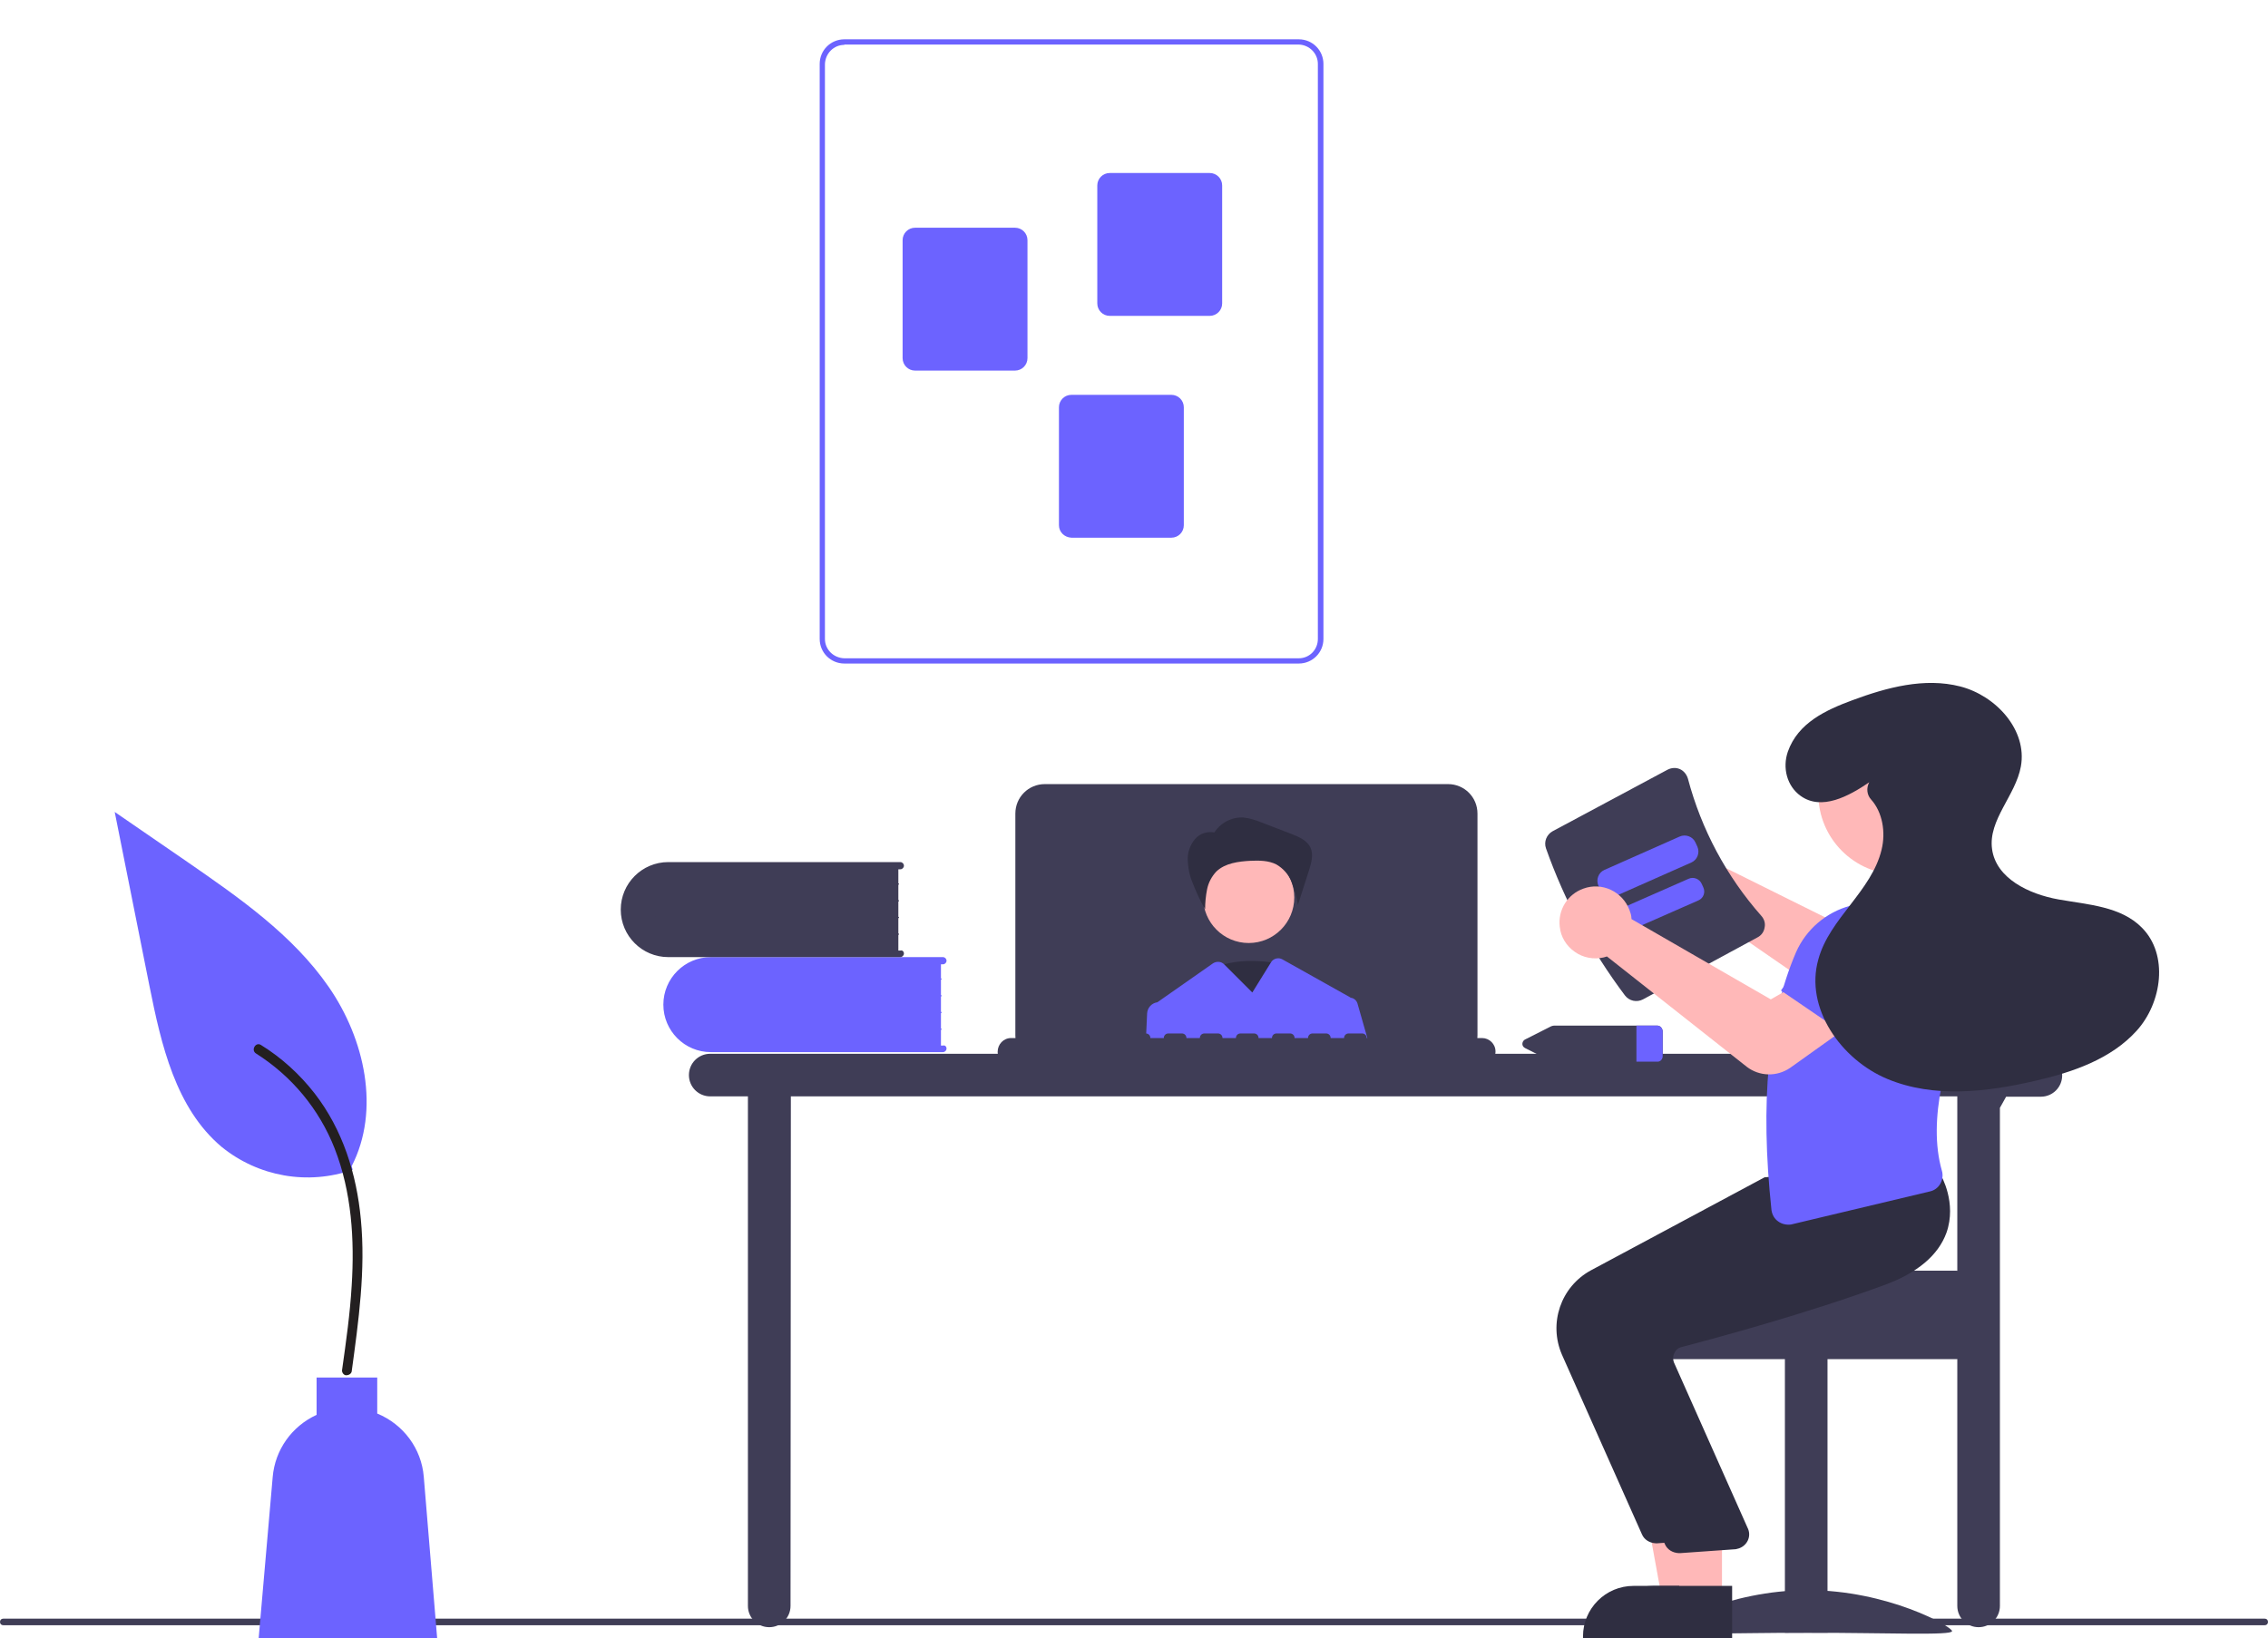 <?xml version="1.0" encoding="utf-8"?>
<!-- Generator: Adobe Illustrator 26.0.3, SVG Export Plug-In . SVG Version: 6.00 Build 0)  -->
<svg version="1.1" id="Layer_1" xmlns="http://www.w3.org/2000/svg" xmlns:xlink="http://www.w3.org/1999/xlink" x="0px" y="0px"
	 viewBox="0 0 692 499.9" style="enable-background:new 0 0 692 499.9;" xml:space="preserve">
<style type="text/css">
	.st0{fill:#3F3D56;}
	.st1{fill:#2F2E41;}
	.st2{fill:#FFB8B8;}
	.st3{fill:#6C63FF;}
	.st4{fill:#231F20;}
</style>
<path class="st0" d="M691,496H1c-0.6,0-1-0.4-1-1s0.4-1,1-1h690c0.6,0,1,0.4,1,1S691.6,496,691,496z"/>
<path class="st0" d="M622.7,321.6h-406c-3.6,0-6.5,2.9-6.5,6.5s2.9,6.5,6.5,6.5h11.5v155.5c0,3.6,2.9,6.5,6.5,6.5s6.5-2.9,6.5-6.5
	l0.1-155.5h355.9v155.5c0,3.6,2.9,6.5,6.5,6.5s6.5-2.9,6.5-6.5V338.1l1.9-3.4h10.6c3.6,0,6.5-2.9,6.5-6.5S626.3,321.6,622.7,321.6z"
	/>
<path class="st0" d="M441.8,325h-123c-5,0-9-4-9-9v-67.7c0-5,4-9,9-9h123c5,0,9,4,9,9v67.7C450.8,321,446.8,325,441.8,325z"/>
<path class="st0" d="M441.8,246.3h-123c-1.1,0-2.1,0.9-2.1,2.1v67.7c0,1.1,0.9,2.1,2.1,2.1h123c1.1,0,2.1-0.9,2.1-2.1v-67.7
	C443.9,247.2,442.9,246.3,441.8,246.3z"/>
<path class="st1" d="M390.8,294.2c0,0-14.7-3.4-22.8,2.8s10.3,20.4,10.3,20.4L390.8,294.2z"/>
<circle class="st2" cx="381" cy="273.9" r="13.9"/>
<path class="st1" d="M370.3,254.4c1.9-3.2,5.4-5.1,9.1-4.9c1.9,0.2,3.8,0.8,5.5,1.5l9.1,3.5c2.3,0.9,4.9,2,5.9,4.3
	c0.9,2.1,0.2,4.6-0.5,6.8l-3.4,10.6c-0.4-2.4-1-4.7-1.9-7c-0.9-2.3-2.6-4.2-4.7-5.4c-2.4-1.2-5.1-1.2-7.8-1.1
	c-3.7,0.2-7.8,0.7-10.5,3.3c-1.4,1.5-2.4,3.4-2.8,5.4c-0.4,2-0.6,4.1-0.6,6.1c-1.5-2.6-2.8-5.4-3.9-8.3c-0.9-2.1-1.3-4.4-1.4-6.7
	c-0.1-2.3,0.7-4.6,2.2-6.4c1.5-1.8,3.9-2.5,6.2-2L370.3,254.4z"/>
<path class="st3" d="M414.2,306.3c-0.3-1-1.1-1.7-2.1-1.8c0,0-0.1,0-0.1-0.1l-20.7-11.6c-1.2-0.7-2.8-0.3-3.5,0.9l-5.7,9.2l-8.5-8.5
	l-0.1-0.1c-0.9-0.9-2.3-1-3.4-0.3l-17,11.9c0,0-0.1,0-0.1,0c-1.7,0.3-2.9,1.7-3,3.4l-0.4,8.9h68L414.2,306.3z"/>
<path class="st0" d="M452.2,316.8H439c0-0.8-0.6-1.4-1.4-1.4l0,0h-4.1c-0.8,0-1.4,0.6-1.4,1.4H428c0-0.8-0.6-1.4-1.4-1.4h-4.1
	c-0.8,0-1.4,0.6-1.4,1.4l0,0h-4.1c0-0.8-0.6-1.4-1.4-1.4l0,0h-4.1c-0.8,0-1.4,0.6-1.4,1.4h-4.1c0-0.8-0.6-1.4-1.4-1.4h-4.1
	c-0.8,0-1.4,0.6-1.4,1.4l0,0h-4.1c0-0.8-0.6-1.4-1.4-1.4l0,0h-4.1c-0.8,0-1.4,0.6-1.4,1.4l0,0h-4.1c0-0.8-0.6-1.4-1.4-1.4h-4.1
	c-0.8,0-1.4,0.6-1.4,1.4h-4.1c0-0.8-0.6-1.4-1.4-1.4l0,0h-4.1c-0.8,0-1.4,0.6-1.4,1.4l0,0h-4.1c0-0.8-0.6-1.4-1.4-1.4l0,0h-4.1
	c-0.8,0-1.4,0.6-1.4,1.4h-4.1c0-0.8-0.6-1.4-1.4-1.4h-4.1c-0.8,0-1.4,0.6-1.4,1.4l0,0h-4.1c0-0.8-0.6-1.4-1.4-1.4l0,0H334
	c-0.8,0-1.4,0.6-1.4,1.4h-4.1c0-0.8-0.6-1.4-1.4-1.4H323c-0.8,0-1.4,0.6-1.4,1.4l0,0h-13.1c-2.3,0-4.1,1.9-4.1,4.2
	c0,2.3,1.9,4.1,4.1,4.1h143.7c2.3,0,4.1-1.9,4.1-4.2C456.3,318.6,454.4,316.8,452.2,316.8z"/>
<path class="st3" d="M287.1,292.7v27.5h-69c-7.6,0.3-14-5.7-14.2-13.3s5.7-14,13.3-14.2c0.3,0,0.6,0,1,0L287.1,292.7z"/>
<path class="st3" d="M288.8,320c0,0.6-0.5,1.1-1.1,1.1h-70.8c-8,0-14.5-6.5-14.5-14.5c0-8,6.5-14.5,14.5-14.5h70.8
	c0.6,0,1.1,0.5,1.1,1.1s-0.5,1.1-1.1,1.1h-70.8c-6.8,0-12.4,5.6-12.4,12.4c0,6.8,5.5,12.4,12.4,12.4h70.8
	C288.3,318.9,288.8,319.4,288.8,320z"/>
<path class="st3" d="M287.1,299H213c-0.1,0-0.2-0.1-0.2-0.2c0-0.1,0.1-0.2,0.2-0.2c0,0,0,0,0,0h74.1c0.1,0,0.2,0.1,0.2,0.2
	C287.3,298.9,287.2,299,287.1,299z"/>
<path class="st3" d="M287.1,304.1H213c-0.1,0-0.2-0.1-0.2-0.2c0-0.1,0.1-0.2,0.2-0.2c0,0,0,0,0,0h74.1c0.1,0,0.2,0.1,0.2,0.2
	C287.3,304,287.2,304.1,287.1,304.1z"/>
<path class="st3" d="M287.1,309.2H213c-0.1,0-0.2-0.1-0.2-0.2c0-0.1,0.1-0.2,0.2-0.2c0,0,0,0,0,0h74.1c0.1,0,0.2,0.1,0.2,0.2
	C287.3,309.1,287.2,309.2,287.1,309.2z"/>
<path class="st3" d="M287.1,314.3H213c-0.1,0-0.2-0.1-0.2-0.2c0-0.1,0.1-0.2,0.2-0.2c0,0,0,0,0,0h74.1c0.1,0,0.2,0.1,0.2,0.2
	C287.3,314.2,287.2,314.3,287.1,314.3z"/>
<path class="st0" d="M274.1,263.7v27.5h-69c-7.6,0.3-14-5.7-14.2-13.3s5.7-14,13.3-14.2c0.3,0,0.6,0,1,0H274.1z"/>
<path class="st0" d="M275.8,291c0,0.6-0.5,1.1-1.1,1.1h-70.8c-8,0-14.5-6.5-14.5-14.5s6.5-14.5,14.5-14.5h70.8
	c0.6,0,1.1,0.5,1.1,1.1s-0.5,1.1-1.1,1.1h-70.8c-6.8,0-12.4,5.5-12.4,12.4c0,6.8,5.5,12.4,12.4,12.4h70.8
	C275.3,289.9,275.8,290.4,275.8,291z"/>
<path class="st0" d="M274.1,270H200c-0.1,0-0.2-0.1-0.2-0.2c0-0.1,0.1-0.2,0.2-0.2c0,0,0,0,0,0h74.1c0.1,0,0.2,0.1,0.2,0.2
	C274.3,269.9,274.2,270,274.1,270z"/>
<path class="st0" d="M274.1,275.1H200c-0.1,0-0.2-0.1-0.2-0.2c0-0.1,0.1-0.2,0.2-0.2c0,0,0,0,0,0h74.1c0.1,0,0.2,0.1,0.2,0.2
	C274.3,275,274.2,275.1,274.1,275.1z"/>
<path class="st0" d="M274.1,280.2H200c-0.1,0-0.2-0.1-0.2-0.2c0-0.1,0.1-0.2,0.2-0.2c0,0,0,0,0,0h74.1c0.1,0,0.2,0.1,0.2,0.2
	C274.3,280.1,274.2,280.2,274.1,280.2z"/>
<path class="st0" d="M274.1,285.3H200c-0.1,0-0.2-0.1-0.2-0.2c0-0.1,0.1-0.2,0.2-0.2c0,0,0,0,0,0h74.1c0.1,0,0.2,0.1,0.2,0.2
	C274.3,285.2,274.2,285.3,274.1,285.3z"/>
<path class="st3" d="M250.1,195V19.5c0-4.2,3.4-7.5,7.5-7.5h138.7c4.2,0,7.5,3.4,7.5,7.5V195c0,4.2-3.4,7.5-7.5,7.5H257.6
	C253.5,202.5,250.1,199.2,250.1,195z M257.6,13.7c-3.2,0-5.8,2.6-5.9,5.9V195c0,3.2,2.6,5.8,5.9,5.9h138.7c3.2,0,5.8-2.6,5.8-5.9
	V19.5c0-3.2-2.6-5.8-5.8-5.9H257.6z"/>
<path class="st3" d="M334.8,92.6v-36c0-2.1,1.7-3.8,3.8-3.8h30.5c2.1,0,3.8,1.7,3.8,3.8v36c0,2.1-1.7,3.8-3.8,3.8h-30.5
	C336.5,96.4,334.8,94.7,334.8,92.6z"/>
<path class="st3" d="M275.4,109.3v-36c0-2.1,1.7-3.8,3.8-3.8h30.5c2.1,0,3.8,1.7,3.8,3.8v36c0,2.1-1.7,3.8-3.8,3.8h-30.5
	C277.1,113.1,275.4,111.4,275.4,109.3z"/>
<path class="st3" d="M323.1,160.3v-36c0-2.1,1.7-3.8,3.8-3.8h30.5c2.1,0,3.8,1.7,3.8,3.8v36c0,2.1-1.7,3.8-3.8,3.8h-30.5
	C324.8,164,323.1,162.4,323.1,160.3z"/>
<path class="st0" d="M505.6,313h-31.4c-0.3,0-0.6,0.1-0.9,0.2l-7.9,4c-0.7,0.3-1.1,1.2-0.8,1.9c0.1,0.3,0.4,0.6,0.8,0.8l7.9,4
	c0.3,0.1,0.6,0.2,0.9,0.2h31.4c0.9,0.1,1.7-0.6,1.7-1.5v-7.9C507.2,313.7,506.5,313,505.6,313z"/>
<path class="st3" d="M507.3,314.6v7.9c-0.1,0.9-0.8,1.6-1.7,1.5h-6.3v-11h6.3C506.5,313,507.2,313.7,507.3,314.6z"/>
<path class="st2" d="M505.3,253.6c5.6-2.4,12.1,0.2,14.5,5.7c0.2,0.4,0.3,0.8,0.4,1.2c0.1,0.5,0.2,0.9,0.3,1.4l43.9,21.8l10.2-6.7
	l12.7,14.6l-15.5,12.6c-3.8,3.1-9.2,3.3-13.3,0.5l-44.6-30.8c-0.3,0.1-0.7,0.3-1,0.4c-5.8,1.8-12-1.5-13.7-7.3
	c-0.1-0.4-0.2-0.8-0.3-1.2c-0.1-0.4-0.1-0.9-0.2-1.3C498.4,259.8,501.1,255.5,505.3,253.6z"/>
<path class="st0" d="M596.8,387.8h-48c0,1.4-49.5,2.5-49.5,2.5c-0.8,0.6-1.5,1.3-2.1,2c-1.9,2.2-2.9,5.1-2.9,8v2
	c0,6.9,5.6,12.5,12.5,12.5h90c6.9,0,12.5-5.6,12.5-12.5v-2C609.3,393.4,603.7,387.8,596.8,387.8z"/>
<rect x="544.6" y="414.3" class="st0" width="13" height="84"/>
<path class="st0" d="M507.6,497.8c0,1.4,19.7,0.5,44,0.5s44,0.9,44-0.5s-19.7-12.5-44-12.5S507.6,496.4,507.6,497.8z"/>
<polygon class="st2" points="519.4,488 507.1,488 501.3,456.2 519.4,456.2 "/>
<path class="st1" d="M522.5,499.9l-39.5,0v-0.5c0-8.5,6.9-15.4,15.4-15.4c0,0,0,0,0,0h0l24.1,0L522.5,499.9z"/>
<path class="st1" d="M501,468.3l-24.4-54.8c-4.2-9.6-0.4-20.8,8.8-25.8l53-28.4l24.2-2.1l22.3-2l0.2,0.3c0.2,0.3,5,8.6,1.8,17.7
	c-2.5,6.9-8.9,12.3-19,16c-23.7,8.7-51.1,16.1-61.8,18.9c-1,0.2-1.8,0.9-2.2,1.8c-0.5,0.9-0.5,1.9-0.2,2.8l22.7,51
	c0.9,2.3-0.3,4.9-2.7,5.8c-0.4,0.1-0.7,0.2-1.1,0.3l-17,1.2c-0.1,0-0.3,0-0.4,0C503.3,470.9,501.7,469.9,501,468.3z"/>
<polygon class="st2" points="525.4,488 513.1,488 507.3,456.2 525.4,456.2 "/>
<path class="st1" d="M528.5,499.9l-39.5,0v-0.5c0-8.5,6.9-15.4,15.4-15.4c0,0,0,0,0,0h0l24.1,0L528.5,499.9z"/>
<path class="st1" d="M508,471.3l-24.4-54.8c-4.2-9.6-0.4-20.8,8.8-25.8l53-28.4l24.2-2.1l22.3-2l0.2,0.3c0.2,0.3,5,8.6,1.8,17.7
	c-2.5,6.9-8.9,12.3-19,16c-23.7,8.7-51.1,16.1-61.8,18.9c-1,0.2-1.8,0.9-2.2,1.8c-0.5,0.9-0.5,1.9-0.2,2.8l22.7,51
	c0.9,2.3-0.3,4.9-2.7,5.8c-0.4,0.1-0.7,0.2-1.1,0.3l-17,1.2c-0.1,0-0.3,0-0.4,0C510.3,473.9,508.7,472.9,508,471.3z"/>
<path class="st0" d="M495.8,303.8c-10.3-13.7-18.4-28.8-24.1-44.9c-0.7-2,0.2-4.2,2-5.2l35.1-18.8c1.2-0.6,2.5-0.7,3.7-0.2
	c1.2,0.5,2.1,1.6,2.5,2.9c4.1,15.5,11.8,29.9,22.4,41.9c0.9,1,1.3,2.3,1,3.6c-0.2,1.3-1,2.4-2.2,3L501.3,305
	C499.4,306,497.1,305.5,495.8,303.8z"/>
<path class="st0" d="M498.2,302c0.4,0.5,1.1,0.6,1.6,0.3l35.1-18.8c0.3-0.2,0.6-0.5,0.7-0.9c0.1-0.4,0-0.8-0.3-1.1
	c-11-12.4-18.9-27.1-23.1-43.1c-0.1-0.4-0.4-0.7-0.8-0.9c-0.4-0.2-0.8-0.1-1.1,0l-35.1,18.8c-0.5,0.3-0.8,0.9-0.6,1.5
	C480.2,273.7,488.1,288.6,498.2,302z"/>
<path class="st3" d="M612.6,298.8l-27.5,10.5l-6.7-18.7c-1.8-5.1,0.3-10.8,5-13.5l0,0c4.8-2.7,10.8-1.5,14.3,2.8L612.6,298.8z"/>
<path class="st3" d="M542.6,372.8c-1.2-0.8-1.9-2.1-2.1-3.5c-3.5-32.9-1.1-58.7,7.5-78.7c3.1-7,9.2-12.2,16.6-14.2l22.2-1.1l0.1,0.1
	c10.3,5,16.1,16.3,14.2,27.6c-7.2,18.9-13.1,38.5-8.6,54.3c0.4,1.3,0.2,2.8-0.5,4c-0.7,1.2-1.8,2-3.1,2.3l-42.4,10.1
	C545.2,373.9,543.7,373.6,542.6,372.8L542.6,372.8z"/>
<circle class="st2" cx="579.4" cy="242.3" r="24.6"/>
<path class="st3" d="M516.1,263.2l-23,10.2c-1.8,0.8-4,0-4.8-1.8l-0.6-1.3c-0.8-1.8,0-4,1.8-4.8l23-10.2c1.8-0.8,4,0,4.8,1.8
	l0.6,1.3C518.7,260.2,517.9,262.4,516.1,263.2z"/>
<path class="st3" d="M518.2,274.8l-19.1,8.4c-1.5,0.7-3.3,0-4-1.5l-0.5-1.1c-0.7-1.5,0-3.3,1.5-4l19.1-8.4c1.5-0.7,3.3,0,4,1.5
	l0.5,1.1C520.4,272.3,519.8,274.1,518.2,274.8z"/>
<path class="st2" d="M533,325.6l-42.7-33.7c-0.3,0.1-0.7,0.2-1,0.3c-3,0.7-6.3,0.1-8.8-1.7c-2.6-1.8-4.3-4.6-4.6-7.7
	c-0.6-5.1,2.4-9.9,7.2-11.6c5.7-2.1,12,0.9,14.1,6.6c0.1,0.4,0.3,0.8,0.4,1.2c0.1,0.5,0.2,1,0.2,1.5l42.5,24.5l10.6-6.1l11.7,15.3
	l-16.4,11.7C542.1,328.7,536.8,328.5,533,325.6z"/>
<path class="st3" d="M567.7,318.9l-24.3-16.6l11.4-16.2c3.1-4.4,9-6,13.9-3.6l0,0c5,2.4,7.5,8,5.9,13.3L567.7,318.9z"/>
<path class="st1" d="M570.4,238.7c-6.3,4.3-14.6,8.8-21,4.2c-4.2-3-5.6-8.6-3.9-13.5c3.1-8.8,11.6-12.7,19.7-15.7
	c10.5-3.9,22-7,32.9-4.2s20.5,13.3,18.5,24.4c-1.6,8.9-10,16.3-8.8,25.2c1.2,9,11.3,13.8,20.3,15.4s19,2.1,25.4,8.6
	c8.2,8.2,6.2,22.9-1.6,31.5s-19.4,12.6-30.7,15.2c-15,3.5-31.1,5.4-45.3-0.5s-25.3-21.7-21.1-36.5c1.7-6.3,5.8-11.5,9.8-16.7
	s8-10.5,9.5-16.8c1.3-5.3,0.3-11.4-3.2-15.3c-1.3-1.4-1.5-3.5-0.6-5.2L570.4,238.7z"/>
<path class="st3" d="M107.6,357c-13.7,4.8-28.8,2.1-40-7c-14-11.8-18.4-31.1-22-49.1c-3.5-17.7-7.1-35.4-10.6-53.1L57.1,263
	c15.9,11,32.2,22.3,43.2,38.2c11,15.9,15.8,37.6,7,54.7"/>
<path class="st4" d="M107.3,418.6c2.1-15.4,4.3-31,2.8-46.5c-1.3-13.8-5.5-27.3-14.1-38.4c-4.6-5.9-10.1-10.9-16.4-14.8
	c-1.6-1-3.1,1.6-1.5,2.6c10.9,6.9,19.3,17,24,29c5.2,13.3,6.1,27.8,5.2,41.9c-0.5,8.5-1.7,17-2.9,25.5c-0.2,0.8,0.3,1.6,1,1.8
	C106.2,419.8,107.1,419.4,107.3,418.6L107.3,418.6z"/>
<path class="st3" d="M129.3,450.7c-0.7-8.6-6.2-16-14.2-19.3v-11H96.6v11.4c-7.6,3.5-12.7,10.7-13.4,19l-4.4,50.6h54.7L129.3,450.7z
	"/>
</svg>
